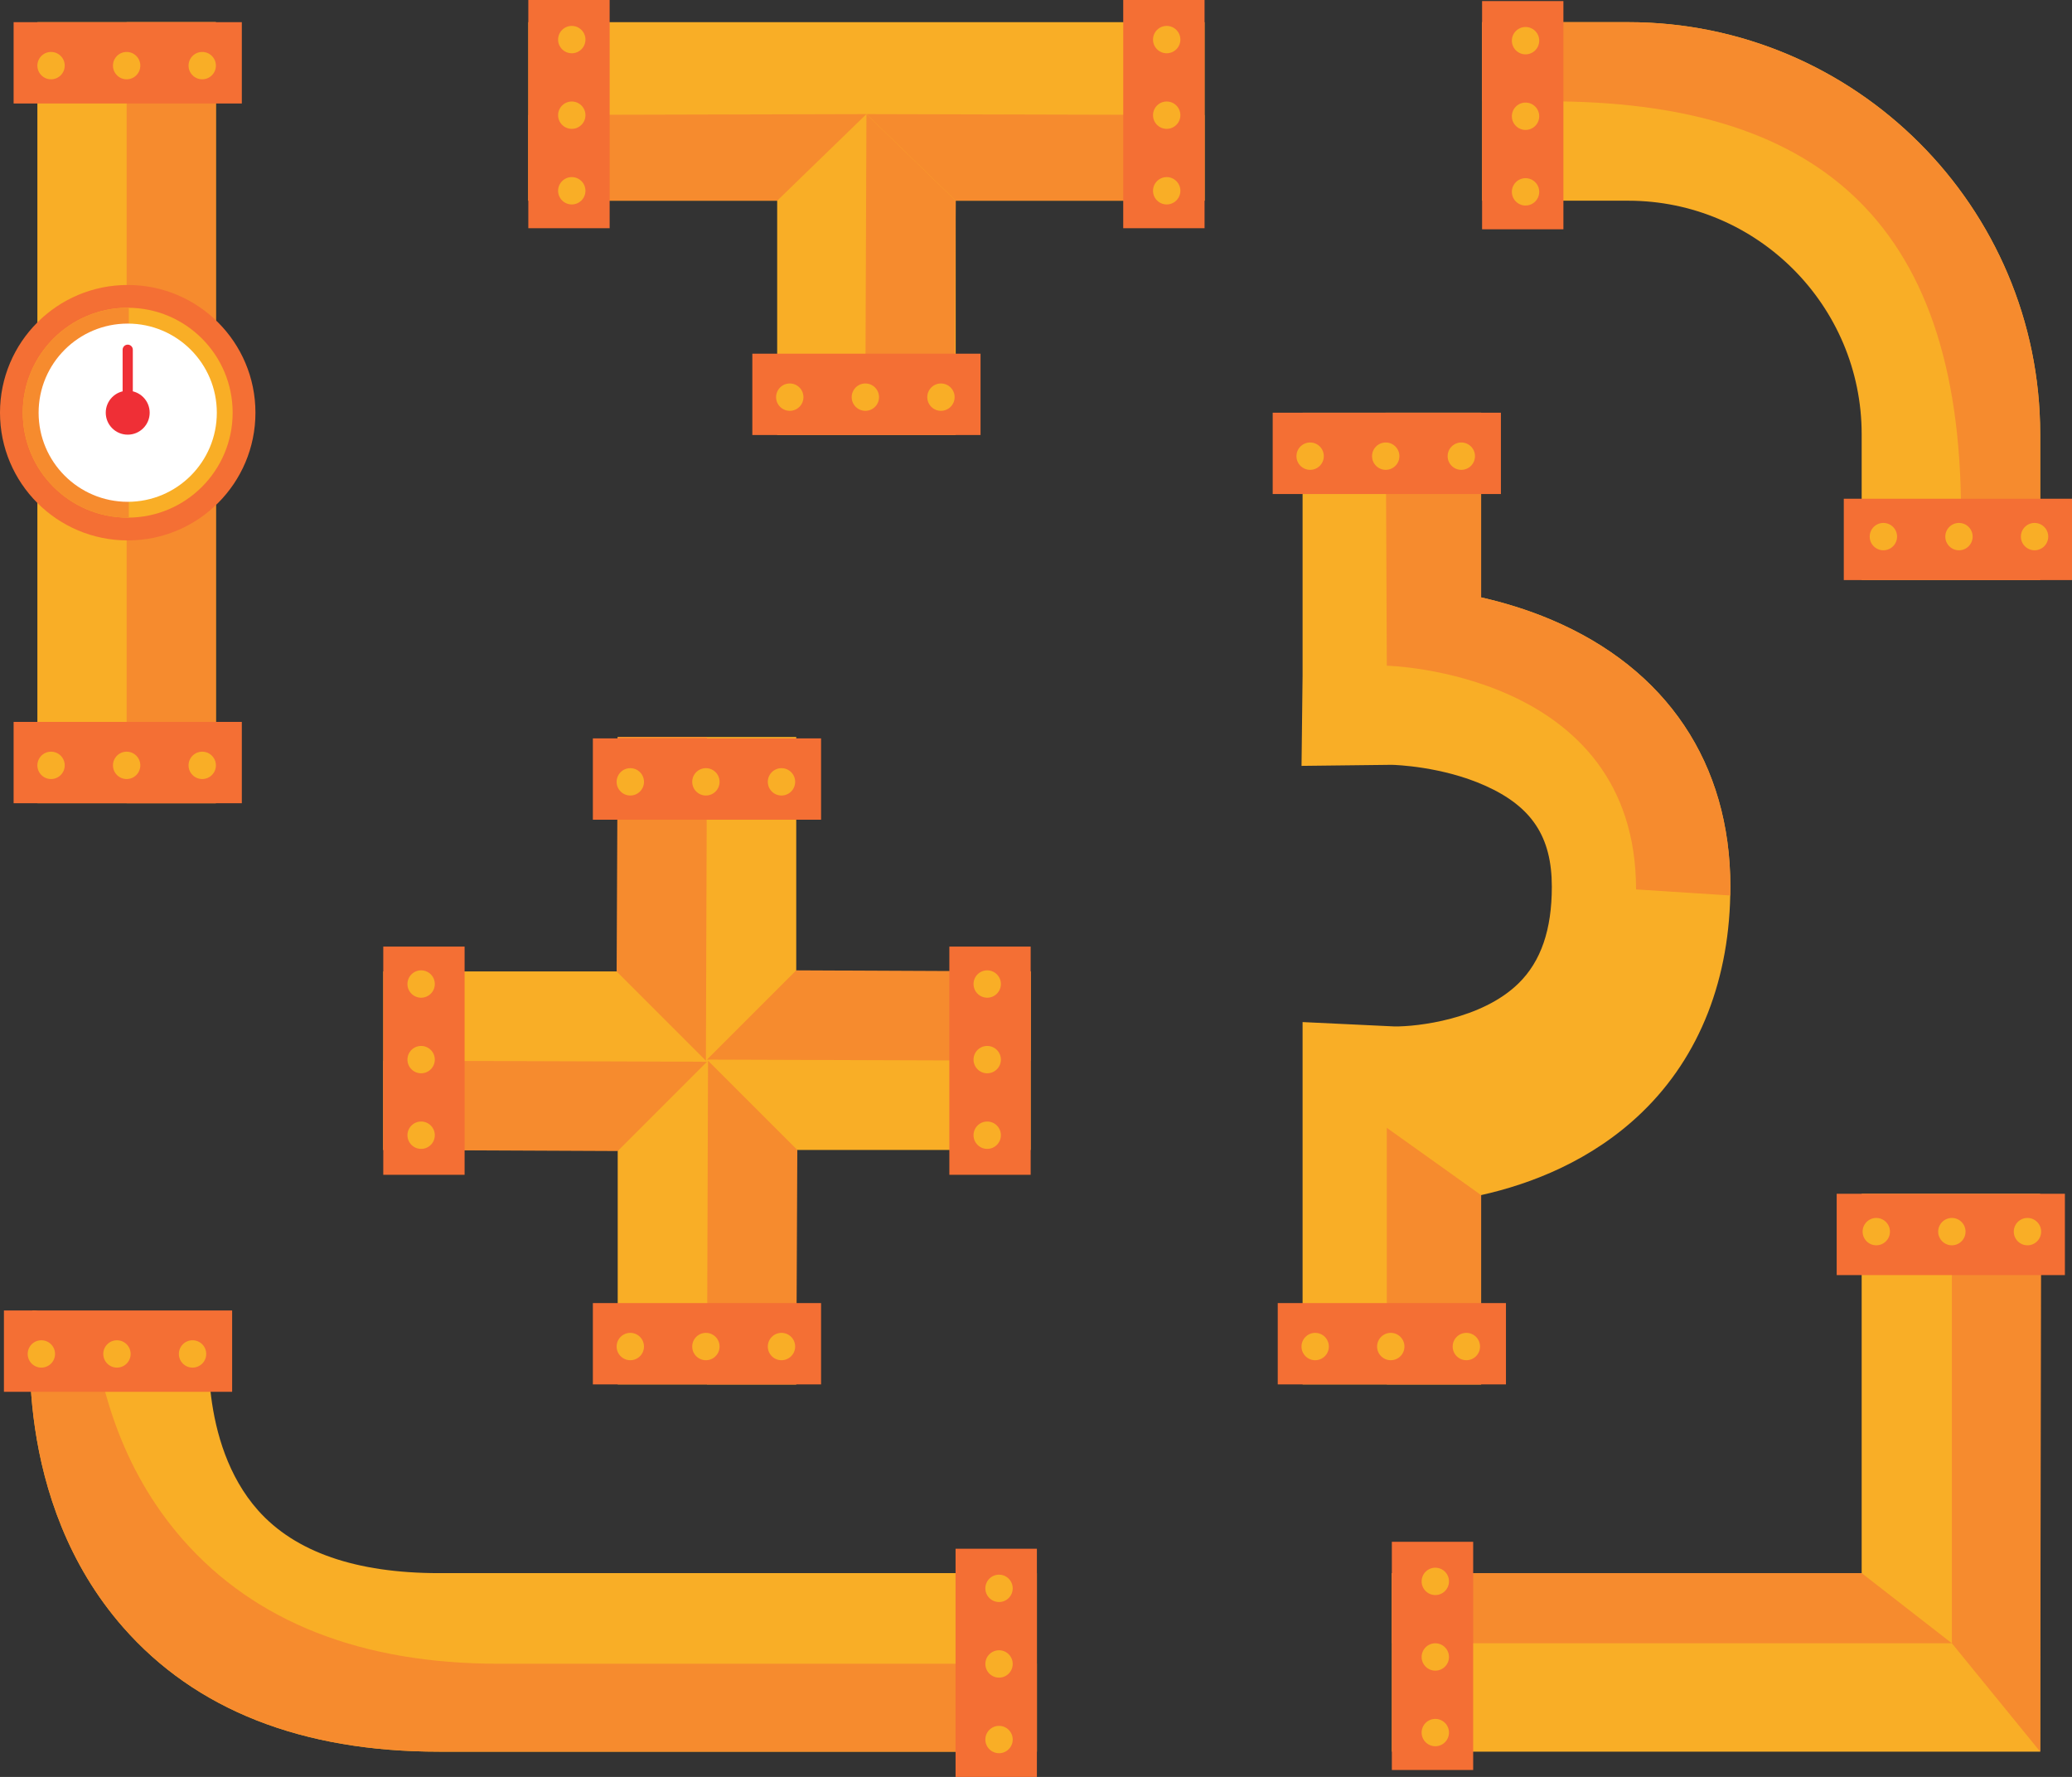 <?xml version="1.0" encoding="UTF-8" standalone="no"?><!-- Generator: Gravit.io --><svg xmlns="http://www.w3.org/2000/svg" xmlns:xlink="http://www.w3.org/1999/xlink" style="isolation:isolate" viewBox="62.757 82.547 541.61 464.477" width="541.61pt" height="464.477pt"><rect x="62.757" y="82.547" width="541.61" height="464.477" fill="#333333" stroke="none"/><defs><clipPath id="_clipPath_1oVtcwHZB2smRCuU72Cp3BHmxcXliaw4"><rect x="62.757" y="82.547" width="541.61" height="464.477"/></clipPath></defs><g clip-path="url(#_clipPath_1oVtcwHZB2smRCuU72Cp3BHmxcXliaw4)"><path d=" M 130.225 477.351 C 114.403 459.556 117.523 431.293 117.556 431.009 L 117.538 431.156 L 71.267 425.088 C 70.615 430.059 65.741 474.616 94.971 507.929 C 113.883 529.483 141.657 540.41 177.525 540.41 L 333.796 540.41 L 333.796 493.744 L 177.525 493.744 C 155.812 493.744 139.899 488.229 130.225 477.351" fill="rgb(249,174,38)"/><path d=" M 193.073 517.429 C 157.205 517.429 129.431 506.501 110.52 484.948 C 94.082 466.213 88.429 443.923 86.746 427.119 L 71.267 425.088 C 70.615 430.059 65.741 474.616 94.971 507.929 C 113.883 529.483 141.657 540.41 177.525 540.41 L 333.796 540.41 L 333.796 517.429 L 193.073 517.429 Z " fill="rgb(246,139,46)"/><path d=" M 123.436 446.347 L 63.784 446.347 L 63.784 425.088 L 123.436 425.088 L 123.436 446.347 Z " fill="rgb(244,111,52)"/><path d=" M 77.146 436.449 C 77.146 438.424 75.544 440.024 73.57 440.024 C 71.596 440.024 69.996 438.424 69.996 436.449 C 69.996 434.475 71.596 432.875 73.57 432.875 C 75.544 432.875 77.146 434.475 77.146 436.449 Z " fill="rgb(249,174,38)"/><path d=" M 116.663 436.449 C 116.663 438.424 115.063 440.024 113.087 440.024 C 111.114 440.024 109.513 438.424 109.513 436.449 C 109.513 434.475 111.114 432.875 113.087 432.875 C 115.063 432.875 116.663 434.475 116.663 436.449 Z " fill="rgb(249,174,38)"/><path d=" M 96.904 436.449 C 96.904 438.424 95.304 440.024 93.33 440.024 C 91.356 440.024 89.754 438.424 89.754 436.449 C 89.754 434.475 91.356 432.875 93.33 432.875 C 95.304 432.875 96.904 434.475 96.904 436.449 Z " fill="rgb(249,174,38)"/><path d=" M 333.796 487.372 L 333.796 547.024 L 312.536 547.024 L 312.536 487.372 L 333.796 487.372 Z " fill="rgb(244,111,52)"/><path d=" M 323.899 533.664 C 325.872 533.664 327.475 535.264 327.475 537.239 C 327.475 539.212 325.872 540.814 323.899 540.814 C 321.924 540.814 320.324 539.212 320.324 537.239 C 320.324 535.264 321.924 533.664 323.899 533.664 Z " fill="rgb(249,174,38)"/><path d=" M 323.899 494.147 C 325.872 494.147 327.475 495.747 327.475 497.721 C 327.475 499.695 325.872 501.295 323.899 501.295 C 321.924 501.295 320.324 499.695 320.324 497.721 C 320.324 495.747 321.924 494.147 323.899 494.147 Z " fill="rgb(249,174,38)"/><path d=" M 323.899 513.905 C 325.872 513.905 327.475 515.505 327.475 517.48 C 327.475 519.455 325.872 521.055 323.899 521.055 C 321.924 521.055 320.324 519.455 320.324 517.48 C 320.324 515.505 321.924 513.905 323.899 513.905 Z " fill="rgb(249,174,38)"/><path d=" M 200.857 135.008 L 265.907 135.008 L 265.907 196.255 L 312.573 196.255 L 312.573 135.008 L 377.623 135.008 L 377.623 88.341 L 200.857 88.341 L 200.857 135.008" fill="rgb(249,174,38)"/><path d=" M 200.857 112.601 L 289.24 112.373 L 265.907 135.008 L 200.857 135.008 L 200.857 112.601" fill="rgb(246,139,46)"/><path d=" M 377.623 112.601 L 289.24 112.373 L 312.573 135.008 L 377.623 135.008 L 377.623 112.601 Z " fill="rgb(246,139,46)"/><path d=" M 312.573 135.008 L 289.24 112.373 L 288.959 186.357 L 312.292 186.357 L 312.573 135.008" fill="rgb(246,139,46)"/><path d=" M 222.116 82.547 L 222.116 142.2 L 200.857 142.2 L 200.857 82.547 L 222.116 82.547 Z " fill="rgb(244,111,52)"/><path d=" M 212.219 128.839 C 214.193 128.839 215.793 130.439 215.793 132.415 C 215.793 134.388 214.193 135.988 212.219 135.988 C 210.244 135.988 208.643 134.388 208.643 132.415 C 208.643 130.439 210.244 128.839 212.219 128.839 Z " fill="rgb(249,174,38)"/><path d=" M 212.219 89.321 C 214.193 89.321 215.793 90.921 215.793 92.895 C 215.793 94.871 214.193 96.471 212.219 96.471 C 210.244 96.471 208.643 94.871 208.643 92.895 C 208.643 90.921 210.244 89.321 212.219 89.321 Z " fill="rgb(249,174,38)"/><path d=" M 212.219 109.081 C 214.193 109.081 215.793 110.681 215.793 112.655 C 215.793 114.628 214.193 116.228 212.219 116.228 C 210.244 116.228 208.643 114.628 208.643 112.655 C 208.643 110.681 210.244 109.081 212.219 109.081 Z " fill="rgb(249,174,38)"/><path d=" M 377.623 82.547 L 377.623 142.2 L 356.364 142.2 L 356.364 82.547 L 377.623 82.547 Z " fill="rgb(244,111,52)"/><path d=" M 367.725 128.839 C 369.699 128.839 371.301 130.439 371.301 132.415 C 371.301 134.388 369.699 135.988 367.725 135.988 C 365.752 135.988 364.151 134.388 364.151 132.415 C 364.151 130.439 365.752 128.839 367.725 128.839 Z " fill="rgb(249,174,38)"/><path d=" M 367.725 89.321 C 369.699 89.321 371.301 90.921 371.301 92.895 C 371.301 94.871 369.699 96.471 367.725 96.471 C 365.752 96.471 364.151 94.871 364.151 92.895 C 364.151 90.921 365.752 89.321 367.725 89.321 Z " fill="rgb(249,174,38)"/><path d=" M 367.725 109.081 C 369.699 109.081 371.301 110.681 371.301 112.655 C 371.301 114.628 369.699 116.228 367.725 116.228 C 365.752 116.228 364.151 114.628 364.151 112.655 C 364.151 110.681 365.752 109.081 367.725 109.081 Z " fill="rgb(249,174,38)"/><path d=" M 319.067 196.255 L 259.413 196.255 L 259.413 174.996 L 319.067 174.996 L 319.067 196.255 Z " fill="rgb(244,111,52)"/><path d=" M 272.775 186.357 C 272.775 188.332 271.175 189.932 269.199 189.932 C 267.225 189.932 265.625 188.332 265.625 186.357 C 265.625 184.384 267.225 182.783 269.199 182.783 C 271.175 182.783 272.775 184.384 272.775 186.357 Z " fill="rgb(249,174,38)"/><path d=" M 312.292 186.357 C 312.292 188.332 310.692 189.932 308.717 189.932 C 306.743 189.932 305.143 188.332 305.143 186.357 C 305.143 184.384 306.743 182.783 308.717 182.783 C 310.692 182.783 312.292 184.384 312.292 186.357 Z " fill="rgb(249,174,38)"/><path d=" M 292.532 186.357 C 292.532 188.332 290.932 189.932 288.959 189.932 C 286.984 189.932 285.384 188.332 285.384 186.357 C 285.384 184.384 286.984 182.783 288.959 182.783 C 290.932 182.783 292.532 184.384 292.532 186.357 Z " fill="rgb(249,174,38)"/><path d=" M 224.223 444.413 L 270.889 444.413 L 270.889 383.132 L 332.171 383.132 L 332.171 336.465 L 270.889 336.465 L 270.889 275.184 L 224.223 275.184 L 224.223 336.465 L 162.941 336.465 L 162.941 383.132 L 224.223 383.132 L 224.223 444.413 Z " fill="rgb(249,174,38)"/><path d=" M 223.941 336.465 L 247.275 359.799 L 247.556 275.184 L 224.223 275.184 L 223.941 336.465 Z " fill="rgb(246,139,46)"/><path d=" M 277.383 296.807 L 217.729 296.807 L 217.729 275.549 L 277.383 275.549 L 277.383 296.807 Z " fill="rgb(244,111,52)"/><path d=" M 231.091 286.911 C 231.091 288.885 229.491 290.485 227.516 290.485 C 225.541 290.485 223.941 288.885 223.941 286.911 C 223.941 284.936 225.541 283.336 227.516 283.336 C 229.491 283.336 231.091 284.936 231.091 286.911 Z " fill="rgb(249,174,38)"/><path d=" M 270.608 286.911 C 270.608 288.885 269.008 290.485 267.033 290.485 C 265.059 290.485 263.459 288.885 263.459 286.911 C 263.459 284.936 265.059 283.336 267.033 283.336 C 269.008 283.336 270.608 284.936 270.608 286.911 Z " fill="rgb(249,174,38)"/><path d=" M 250.849 286.911 C 250.849 288.885 249.249 290.485 247.275 290.485 C 245.301 290.485 243.7 288.885 243.7 286.911 C 243.7 284.936 245.301 283.336 247.275 283.336 C 249.249 283.336 250.849 284.936 250.849 286.911 Z " fill="rgb(249,174,38)"/><path d=" M 224.223 383.413 L 247.556 360.08 L 162.941 359.799 L 162.941 383.132 L 224.223 383.413 Z " fill="rgb(246,139,46)"/><path d=" M 271.171 383.132 L 247.837 359.799 L 247.556 444.413 L 270.889 444.413 L 271.171 383.132 Z " fill="rgb(246,139,46)"/><path d=" M 270.889 336.184 L 247.556 359.517 L 332.171 359.799 L 332.171 336.465 L 270.889 336.184 Z " fill="rgb(246,139,46)"/><path d=" M 310.912 389.625 L 310.912 329.972 L 332.171 329.972 L 332.171 389.625 L 310.912 389.625 Z " fill="rgb(244,111,52)"/><path d=" M 320.809 343.335 C 318.835 343.335 317.235 341.733 317.235 339.759 C 317.235 337.785 318.835 336.184 320.809 336.184 C 322.784 336.184 324.384 337.785 324.384 339.759 C 324.384 341.733 322.784 343.335 320.809 343.335 Z " fill="rgb(249,174,38)"/><path d=" M 320.809 382.851 C 318.835 382.851 317.235 381.251 317.235 379.276 C 317.235 377.301 318.835 375.701 320.809 375.701 C 322.784 375.701 324.384 377.301 324.384 379.276 C 324.384 381.251 322.784 382.851 320.809 382.851 Z " fill="rgb(249,174,38)"/><path d=" M 320.809 363.092 C 318.835 363.092 317.235 361.492 317.235 359.517 C 317.235 357.543 318.835 355.943 320.809 355.943 C 322.784 355.943 324.384 357.543 324.384 359.517 C 324.384 361.492 322.784 363.092 320.809 363.092 Z " fill="rgb(249,174,38)"/><path d=" M 162.941 389.625 L 162.941 329.972 L 184.2 329.972 L 184.2 389.625 L 162.941 389.625 Z " fill="rgb(244,111,52)"/><path d=" M 172.839 343.335 C 170.864 343.335 169.263 341.733 169.263 339.759 C 169.263 337.785 170.864 336.184 172.839 336.184 C 174.812 336.184 176.413 337.785 176.413 339.759 C 176.413 341.733 174.812 343.335 172.839 343.335 Z " fill="rgb(249,174,38)"/><path d=" M 172.839 382.851 C 170.864 382.851 169.263 381.251 169.263 379.276 C 169.263 377.301 170.864 375.701 172.839 375.701 C 174.812 375.701 176.413 377.301 176.413 379.276 C 176.413 381.251 174.812 382.851 172.839 382.851 Z " fill="rgb(249,174,38)"/><path d=" M 172.839 363.092 C 170.864 363.092 169.263 361.492 169.263 359.517 C 169.263 357.543 170.864 355.943 172.839 355.943 C 174.812 355.943 176.413 357.543 176.413 359.517 C 176.413 361.492 174.812 363.092 172.839 363.092 Z " fill="rgb(249,174,38)"/><path d=" M 277.383 444.413 L 217.729 444.413 L 217.729 423.155 L 277.383 423.155 L 277.383 444.413 Z " fill="rgb(244,111,52)"/><path d=" M 231.091 434.517 C 231.091 436.491 229.491 438.091 227.516 438.091 C 225.541 438.091 223.941 436.491 223.941 434.517 C 223.941 432.543 225.541 430.941 227.516 430.941 C 229.491 430.941 231.091 432.543 231.091 434.517 Z " fill="rgb(249,174,38)"/><path d=" M 270.608 434.517 C 270.608 436.491 269.008 438.091 267.033 438.091 C 265.059 438.091 263.459 436.491 263.459 434.517 C 263.459 432.543 265.059 430.941 267.033 430.941 C 269.008 430.941 270.608 432.543 270.608 434.517 Z " fill="rgb(249,174,38)"/><path d=" M 250.849 434.517 C 250.849 436.491 249.249 438.091 247.275 438.091 C 245.301 438.091 243.7 436.491 243.7 434.517 C 243.7 432.543 245.301 430.941 247.275 430.941 C 249.249 430.941 250.849 432.543 250.849 434.517 Z " fill="rgb(249,174,38)"/><path d=" M 488.356 88.341 L 450.165 88.341 L 450.165 135.008 L 488.356 135.008 C 522.008 135.008 549.387 162.387 549.387 196.039 L 549.387 234.171 L 596.053 234.171 L 596.053 196.039 C 596.053 136.653 547.741 88.341 488.356 88.341" fill="rgb(249,174,38)"/><path d=" M 488.356 88.341 L 450.165 88.341 L 450.165 109.033 L 467.661 109.033 C 535.904 109.033 575.36 138.631 575.36 216.732 L 575.36 234.171 L 596.053 234.171 L 596.053 196.039 C 596.053 136.653 547.741 88.341 488.356 88.341" fill="rgb(246,139,46)"/><path d=" M 471.424 82.828 L 471.424 142.481 L 450.165 142.481 L 450.165 82.828 L 471.424 82.828 Z " fill="rgb(244,111,52)"/><path d=" M 461.528 129.12 C 463.501 129.12 465.101 130.72 465.101 132.693 C 465.101 134.669 463.501 136.269 461.528 136.269 C 459.552 136.269 457.952 134.669 457.952 132.693 C 457.952 130.72 459.552 129.12 461.528 129.12 Z " fill="rgb(249,174,38)"/><path d=" M 461.528 89.603 C 463.501 89.603 465.101 91.203 465.101 93.176 C 465.101 95.151 463.501 96.752 461.528 96.752 C 459.552 96.752 457.952 95.151 457.952 93.176 C 457.952 91.203 459.552 89.603 461.528 89.603 Z " fill="rgb(249,174,38)"/><path d=" M 461.528 109.36 C 463.501 109.36 465.101 110.961 465.101 112.936 C 465.101 114.909 463.501 116.509 461.528 116.509 C 459.552 116.509 457.952 114.909 457.952 112.936 C 457.952 110.961 459.552 109.36 461.528 109.36 Z " fill="rgb(249,174,38)"/><path d=" M 544.715 212.911 L 604.367 212.911 L 604.367 234.171 L 544.715 234.171 L 544.715 212.911 Z " fill="rgb(244,111,52)"/><path d=" M 591.007 222.808 C 591.007 220.835 592.607 219.235 594.581 219.235 C 596.555 219.235 598.155 220.835 598.155 222.808 C 598.155 224.783 596.555 226.383 594.581 226.383 C 592.607 226.383 591.007 224.783 591.007 222.808 Z " fill="rgb(249,174,38)"/><path d=" M 551.488 222.808 C 551.488 220.835 553.088 219.235 555.064 219.235 C 557.037 219.235 558.639 220.835 558.639 222.808 C 558.639 224.783 557.037 226.383 555.064 226.383 C 553.088 226.383 551.488 224.783 551.488 222.808 Z " fill="rgb(249,174,38)"/><path d=" M 571.248 222.808 C 571.248 220.835 572.848 219.235 574.821 219.235 C 576.797 219.235 578.397 220.835 578.397 222.808 C 578.397 224.783 576.797 226.383 574.821 226.383 C 572.848 226.383 571.248 224.783 571.248 222.808 Z " fill="rgb(249,174,38)"/><path d=" M 549.387 493.744 L 426.579 493.744 L 426.579 540.41 L 596.053 540.41 L 596.053 394.581 L 549.387 394.581 L 549.387 493.744 Z " fill="rgb(249,174,38)"/><path d=" M 572.967 512.083 L 426.579 512.083 L 426.579 493.744 L 549.387 493.744 L 572.967 512.083 Z " fill="rgb(246,139,46)"/><path d=" M 572.967 404.477 L 572.967 512.083 L 596.053 540.41 L 596.3 404.477 L 572.967 404.477 Z " fill="rgb(246,139,46)"/><path d=" M 542.859 394.581 L 602.511 394.581 L 602.511 415.84 L 542.859 415.84 L 542.859 394.581 Z " fill="rgb(244,111,52)"/><path d=" M 589.149 404.477 C 589.149 402.504 590.751 400.904 592.724 400.904 C 594.697 400.904 596.3 402.504 596.3 404.477 C 596.3 406.453 594.697 408.053 592.724 408.053 C 590.751 408.053 589.149 406.453 589.149 404.477 Z " fill="rgb(249,174,38)"/><path d=" M 549.633 404.477 C 549.633 402.504 551.233 400.904 553.207 400.904 C 555.181 400.904 556.781 402.504 556.781 404.477 C 556.781 406.453 555.181 408.053 553.207 408.053 C 551.233 408.053 549.633 406.453 549.633 404.477 Z " fill="rgb(249,174,38)"/><path d=" M 569.391 404.477 C 569.391 402.504 570.991 400.904 572.967 400.904 C 574.94 400.904 576.54 402.504 576.54 404.477 C 576.54 406.453 574.94 408.053 572.967 408.053 C 570.991 408.053 569.391 406.453 569.391 404.477 Z " fill="rgb(249,174,38)"/><path d=" M 447.837 485.551 L 447.837 545.203 L 426.579 545.203 L 426.579 485.551 L 447.837 485.551 Z " fill="rgb(244,111,52)"/><path d=" M 437.94 531.843 C 439.915 531.843 441.515 533.443 441.515 535.416 C 441.515 537.392 439.915 538.992 437.94 538.992 C 435.965 538.992 434.364 537.392 434.364 535.416 C 434.364 533.443 435.965 531.843 437.94 531.843 Z " fill="rgb(249,174,38)"/><path d=" M 437.94 492.325 C 439.915 492.325 441.515 493.925 441.515 495.9 C 441.515 497.873 439.915 499.475 437.94 499.475 C 435.965 499.475 434.364 497.873 434.364 495.9 C 434.364 493.925 435.965 492.325 437.94 492.325 Z " fill="rgb(249,174,38)"/><path d=" M 437.94 512.083 C 439.915 512.083 441.515 513.684 441.515 515.659 C 441.515 517.632 439.915 519.233 437.94 519.233 C 435.965 519.233 434.364 517.632 434.364 515.659 C 434.364 513.684 435.965 512.083 437.94 512.083 Z " fill="rgb(249,174,38)"/><path d=" M 427.267 350.845 L 403.245 349.704 L 403.245 444.413 L 449.912 444.413 L 449.912 394.932 C 462.921 392.035 478.9 385.947 492.035 373.229 C 507.1 358.643 515.064 338.275 515.064 314.327 C 515.064 282.112 498.44 257.328 468.256 244.541 C 461.903 241.851 455.612 239.985 449.912 238.695 L 449.912 190.421 L 403.245 190.421 L 403.245 259.127 L 402.971 282.737 L 426.511 282.461 C 427.528 282.483 439.705 282.868 450.965 287.908 C 463.184 293.377 468.397 301.279 468.397 314.327 C 468.397 325.567 465.56 333.819 459.721 339.557 C 450.067 349.049 433.131 350.919 427.267 350.845" fill="rgb(249,174,38)"/><path d=" M 490.412 315.027 L 515.016 316.615 C 515.032 315.851 515.064 315.096 515.064 314.327 C 515.064 282.112 498.44 257.328 468.256 244.541 C 461.903 241.851 455.612 239.985 449.912 238.695 L 449.912 190.421 L 424.977 190.421 L 425.259 256.555 C 425.259 256.555 490.412 258.053 490.412 315.027" fill="rgb(246,139,46)"/><path d=" M 425.259 444.413 L 449.912 444.413 L 449.912 394.932 L 425.259 377.345 L 425.259 444.413 Z " fill="rgb(246,139,46)"/><path d=" M 456.405 444.413 L 396.752 444.413 L 396.752 423.155 L 456.405 423.155 L 456.405 444.413 Z " fill="rgb(244,111,52)"/><path d=" M 410.113 434.517 C 410.113 436.491 408.513 438.091 406.537 438.091 C 404.564 438.091 402.964 436.491 402.964 434.517 C 402.964 432.543 404.564 430.941 406.537 430.941 C 408.513 430.941 410.113 432.543 410.113 434.517 Z " fill="rgb(249,174,38)"/><path d=" M 449.631 434.517 C 449.631 436.491 448.031 438.091 446.056 438.091 C 444.081 438.091 442.48 436.491 442.48 434.517 C 442.48 432.543 444.081 430.941 446.056 430.941 C 448.031 430.941 449.631 432.543 449.631 434.517 Z " fill="rgb(249,174,38)"/><path d=" M 429.871 434.517 C 429.871 436.491 428.271 438.091 426.297 438.091 C 424.323 438.091 422.723 436.491 422.723 434.517 C 422.723 432.543 424.323 430.941 426.297 430.941 C 428.271 430.941 429.871 432.543 429.871 434.517 Z " fill="rgb(249,174,38)"/><path d=" M 455.087 211.68 L 395.433 211.68 L 395.433 190.421 L 455.087 190.421 L 455.087 211.68 Z " fill="rgb(244,111,52)"/><path d=" M 408.795 201.783 C 408.795 203.757 407.195 205.357 405.22 205.357 C 403.247 205.357 401.644 203.757 401.644 201.783 C 401.644 199.808 403.247 198.208 405.22 198.208 C 407.195 198.208 408.795 199.808 408.795 201.783 Z " fill="rgb(249,174,38)"/><path d=" M 448.311 201.783 C 448.311 203.757 446.711 205.357 444.737 205.357 C 442.763 205.357 441.163 203.757 441.163 201.783 C 441.163 199.808 442.763 198.208 444.737 198.208 C 446.711 198.208 448.311 199.808 448.311 201.783 Z " fill="rgb(249,174,38)"/><path d=" M 428.553 201.783 C 428.553 203.757 426.953 205.357 424.977 205.357 C 423.004 205.357 421.404 203.757 421.404 201.783 C 421.404 199.808 423.004 198.208 424.977 198.208 C 426.953 198.208 428.553 199.808 428.553 201.783 Z " fill="rgb(249,174,38)"/><path d=" M 119.194 88.341 L 72.528 88.341 L 72.528 292.501 L 119.194 292.501 L 119.194 88.341 Z " fill="rgb(249,174,38)"/><path d=" M 119.194 88.341 L 95.861 88.341 L 95.861 292.501 L 119.194 292.501 L 119.194 88.341 Z " fill="rgb(246,139,46)"/><path d=" M 125.969 292.501 L 66.315 292.501 L 66.315 271.241 L 125.969 271.241 L 125.969 292.501" fill="rgb(244,111,52)"/><path d=" M 79.677 282.604 C 79.677 284.577 78.077 286.179 76.102 286.179 C 74.128 286.179 72.528 284.577 72.528 282.604 C 72.528 280.629 74.128 279.028 76.102 279.028 C 78.077 279.028 79.677 280.629 79.677 282.604 Z " fill="rgb(249,174,38)"/><path d=" M 119.194 282.604 C 119.194 284.577 117.594 286.179 115.62 286.179 C 113.645 286.179 112.044 284.577 112.044 282.604 C 112.044 280.629 113.645 279.028 115.62 279.028 C 117.594 279.028 119.194 280.629 119.194 282.604 Z " fill="rgb(249,174,38)"/><path d=" M 99.435 282.604 C 99.435 284.577 97.835 286.179 95.861 286.179 C 93.887 286.179 92.286 284.577 92.286 282.604 C 92.286 280.629 93.887 279.028 95.861 279.028 C 97.835 279.028 99.435 280.629 99.435 282.604 Z " fill="rgb(249,174,38)"/><path d=" M 125.969 109.599 L 66.315 109.599 L 66.315 88.341 L 125.969 88.341 L 125.969 109.599" fill="rgb(244,111,52)"/><path d=" M 79.677 99.701 C 79.677 101.676 78.077 103.277 76.102 103.277 C 74.128 103.277 72.528 101.676 72.528 99.701 C 72.528 97.728 74.128 96.127 76.102 96.127 C 78.077 96.127 79.677 97.728 79.677 99.701 Z " fill="rgb(249,174,38)"/><path d=" M 119.194 99.701 C 119.194 101.676 117.594 103.277 115.62 103.277 C 113.645 103.277 112.044 101.676 112.044 99.701 C 112.044 97.728 113.645 96.127 115.62 96.127 C 117.594 96.127 119.194 97.728 119.194 99.701 Z " fill="rgb(249,174,38)"/><path d=" M 99.435 99.701 C 99.435 101.676 97.835 103.277 95.861 103.277 C 93.887 103.277 92.286 101.676 92.286 99.701 C 92.286 97.728 93.887 96.127 95.861 96.127 C 97.835 96.127 99.435 97.728 99.435 99.701 Z " fill="rgb(249,174,38)"/><path d=" M 129.528 190.42 C 129.528 208.859 114.58 223.805 96.142 223.805 C 77.703 223.805 62.757 208.859 62.757 190.42 C 62.757 171.983 77.703 157.035 96.142 157.035 C 114.58 157.035 129.528 171.983 129.528 190.42 Z " fill="rgb(244,111,52)"/><path d=" M 68.715 190.42 C 68.715 175.273 80.994 162.993 96.142 162.993 C 111.289 162.993 123.569 175.273 123.569 190.42 C 123.569 205.569 111.289 217.848 96.142 217.848 C 80.994 217.848 68.715 205.569 68.715 190.42 Z " fill="rgb(249,174,38)"/><path d=" M 96.142 217.848 C 96.237 217.848 96.328 217.835 96.423 217.833 L 96.423 163.008 C 96.328 163.007 96.237 162.993 96.142 162.993 C 80.994 162.993 68.715 175.273 68.715 190.42 C 68.715 205.569 80.994 217.848 96.142 217.848" fill="rgb(246,139,46)"/><path d=" M 119.434 190.421 C 119.434 203.285 109.005 213.713 96.142 213.713 C 83.278 213.713 72.849 203.285 72.849 190.421 C 72.849 177.557 83.278 167.129 96.141 167.129 C 109.005 167.129 119.434 177.557 119.434 190.421" fill="rgb(255,255,255)"/><path d=" M 101.883 190.421 C 101.883 193.592 99.313 196.163 96.142 196.163 C 92.97 196.163 90.4 193.592 90.4 190.421 C 90.4 187.251 92.97 184.68 96.142 184.68 C 99.313 184.68 101.883 187.251 101.883 190.421 Z " fill="rgb(239,47,54)"/><path d=" M 96.142 191.755 C 95.405 191.755 94.809 191.159 94.809 190.421 L 94.809 173.965 C 94.809 173.229 95.405 172.632 96.142 172.632 C 96.879 172.632 97.475 173.229 97.475 173.965 L 97.475 190.421 C 97.475 191.159 96.879 191.755 96.142 191.755 Z " fill="rgb(239,47,54)"/></g></svg>